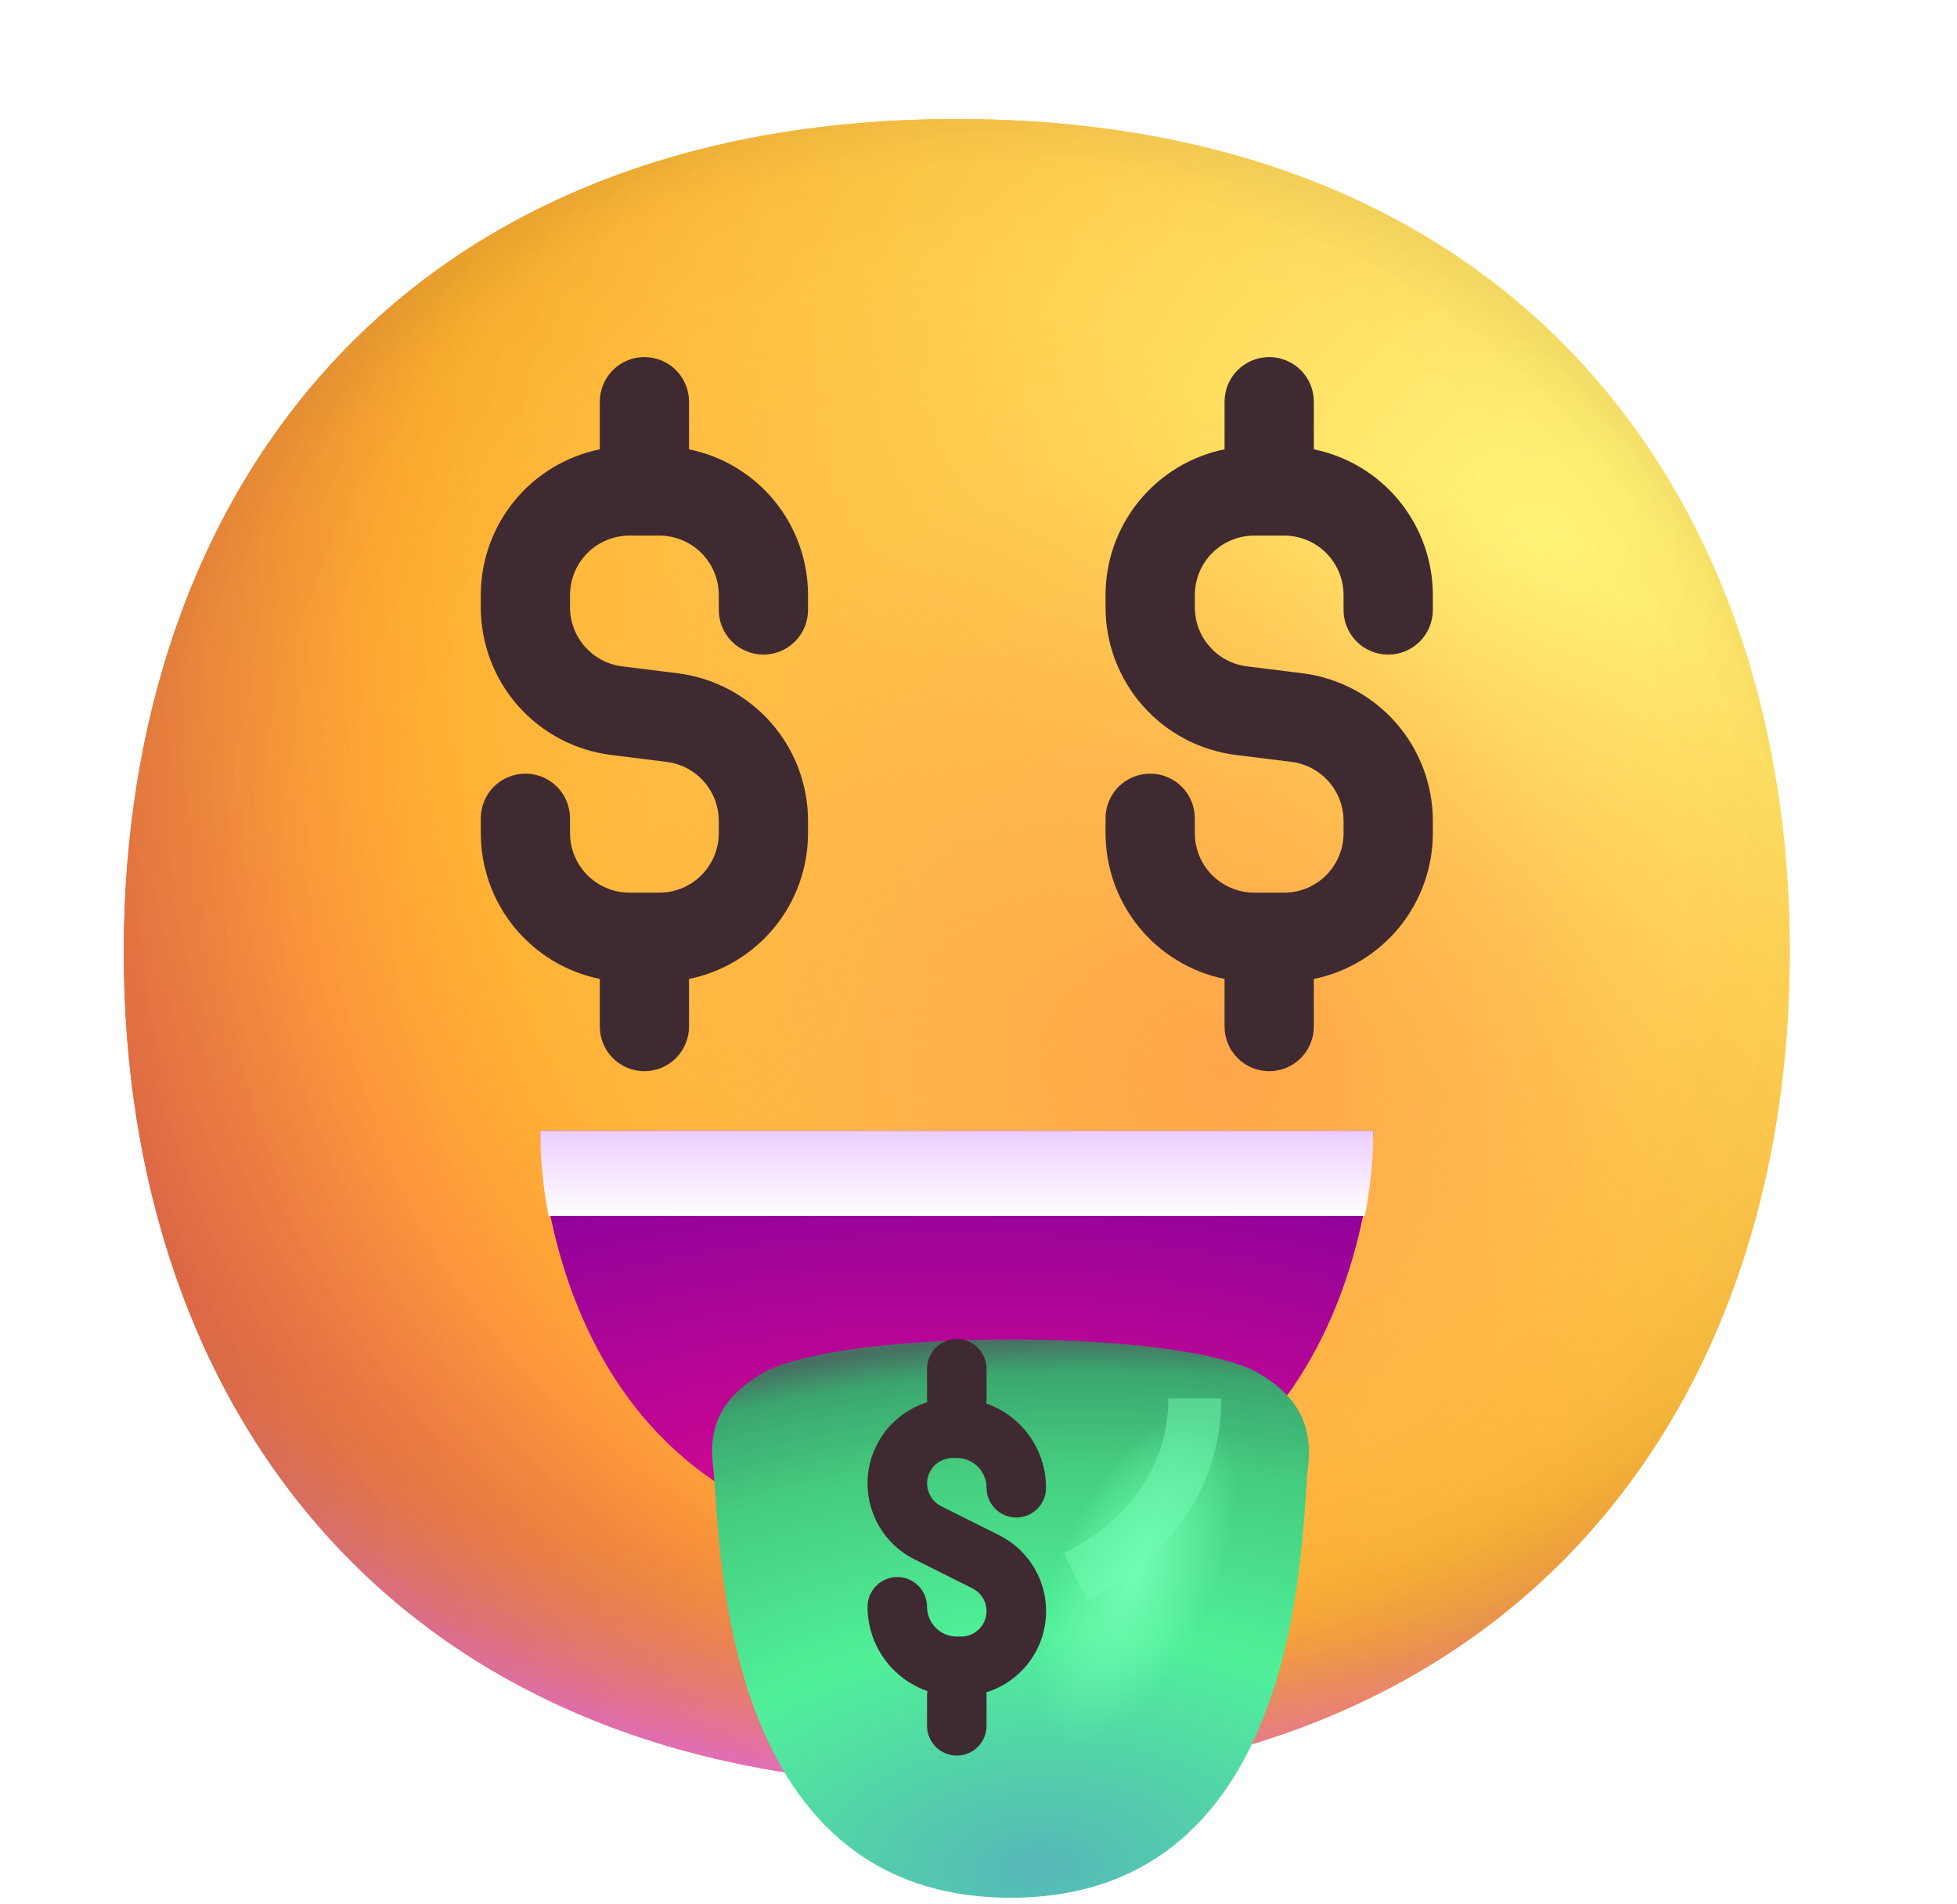 <svg width="37" height="36" viewBox="0 0 37 36" fill="none" xmlns="http://www.w3.org/2000/svg">
<g clip-path="url(#clip0_12_2741)">
<path d="M18.089 33.748C28.59 33.748 33.838 26.696 33.838 17.998C33.838 9.302 28.59 2.25 18.088 2.25C7.588 2.25 2.34 9.302 2.34 17.999C2.34 26.696 7.587 33.748 18.089 33.748Z" fill="url(#paint0_radial_12_2741)"/>
<path d="M18.089 33.748C28.59 33.748 33.838 26.696 33.838 17.998C33.838 9.302 28.59 2.25 18.088 2.25C7.588 2.25 2.34 9.302 2.34 17.999C2.34 26.696 7.587 33.748 18.089 33.748Z" fill="url(#paint1_radial_12_2741)"/>
<path d="M18.089 33.748C28.59 33.748 33.838 26.696 33.838 17.998C33.838 9.302 28.59 2.25 18.088 2.25C7.588 2.25 2.34 9.302 2.34 17.999C2.34 26.696 7.587 33.748 18.089 33.748Z" fill="url(#paint2_radial_12_2741)"/>
<path d="M18.089 33.748C28.59 33.748 33.838 26.696 33.838 17.998C33.838 9.302 28.59 2.25 18.088 2.25C7.588 2.25 2.34 9.302 2.34 17.999C2.34 26.696 7.587 33.748 18.089 33.748Z" fill="url(#paint3_radial_12_2741)" fill-opacity="0.6"/>
<path d="M18.089 33.748C28.59 33.748 33.838 26.696 33.838 17.998C33.838 9.302 28.59 2.25 18.088 2.25C7.588 2.25 2.34 9.302 2.34 17.999C2.34 26.696 7.587 33.748 18.089 33.748Z" fill="url(#paint4_radial_12_2741)"/>
<path d="M18.089 33.748C28.59 33.748 33.838 26.696 33.838 17.998C33.838 9.302 28.59 2.25 18.088 2.25C7.588 2.25 2.34 9.302 2.34 17.999C2.34 26.696 7.587 33.748 18.089 33.748Z" fill="url(#paint5_radial_12_2741)"/>
<path d="M18.089 33.748C28.59 33.748 33.838 26.696 33.838 17.998C33.838 9.302 28.59 2.25 18.088 2.25C7.588 2.25 2.34 9.302 2.34 17.999C2.34 26.696 7.587 33.748 18.089 33.748Z" fill="url(#paint6_radial_12_2741)"/>
<path d="M18.089 33.748C28.59 33.748 33.838 26.696 33.838 17.998C33.838 9.302 28.59 2.25 18.088 2.25C7.588 2.25 2.34 9.302 2.34 17.999C2.34 26.696 7.587 33.748 18.089 33.748Z" fill="url(#paint7_radial_12_2741)"/>
<path fill-rule="evenodd" clip-rule="evenodd" d="M12.184 6.75C12.407 6.75 12.622 6.839 12.78 6.997C12.938 7.155 13.027 7.37 13.027 7.594V8.494C13.663 8.623 14.234 8.969 14.644 9.471C15.054 9.973 15.277 10.602 15.277 11.25V11.531C15.277 11.755 15.188 11.97 15.03 12.128C14.872 12.286 14.657 12.375 14.434 12.375C14.21 12.375 13.995 12.286 13.837 12.128C13.679 11.97 13.59 11.755 13.59 11.531V11.25C13.59 10.952 13.471 10.665 13.26 10.454C13.049 10.243 12.763 10.125 12.465 10.125H11.902C11.604 10.125 11.318 10.243 11.107 10.454C10.896 10.665 10.777 10.952 10.777 11.25V11.481C10.777 11.755 10.878 12.02 11.059 12.225C11.241 12.431 11.491 12.563 11.763 12.597L12.814 12.728C13.494 12.813 14.119 13.144 14.573 13.657C15.027 14.171 15.277 14.833 15.277 15.518V15.75C15.277 16.398 15.054 17.027 14.644 17.529C14.234 18.031 13.663 18.377 13.027 18.506V19.406C13.027 19.63 12.938 19.845 12.78 20.003C12.622 20.161 12.407 20.25 12.184 20.25C11.96 20.25 11.745 20.161 11.587 20.003C11.429 19.845 11.34 19.63 11.34 19.406V18.506C10.705 18.377 10.134 18.031 9.724 17.529C9.314 17.027 9.09 16.398 9.09 15.75V15.469C9.09 15.245 9.179 15.03 9.337 14.872C9.495 14.714 9.71 14.625 9.934 14.625C10.157 14.625 10.372 14.714 10.53 14.872C10.688 15.03 10.777 15.245 10.777 15.469V15.75C10.777 16.048 10.896 16.334 11.107 16.546C11.318 16.756 11.604 16.875 11.902 16.875H12.465C12.763 16.875 13.049 16.756 13.26 16.546C13.471 16.334 13.59 16.048 13.59 15.75V15.519C13.59 15.245 13.49 14.98 13.308 14.775C13.127 14.569 12.876 14.437 12.604 14.403L11.554 14.272C10.873 14.187 10.248 13.856 9.794 13.343C9.341 12.829 9.09 12.167 9.09 11.482V11.25C9.09 10.602 9.314 9.973 9.724 9.471C10.134 8.969 10.705 8.623 11.34 8.494V7.594C11.34 7.37 11.429 7.155 11.587 6.997C11.745 6.839 11.96 6.75 12.184 6.75ZM23.996 6.75C24.22 6.75 24.434 6.839 24.593 6.997C24.751 7.155 24.84 7.37 24.84 7.594V8.494C25.475 8.623 26.046 8.969 26.456 9.471C26.866 9.973 27.09 10.602 27.09 11.25V11.531C27.09 11.755 27.001 11.97 26.843 12.128C26.684 12.286 26.47 12.375 26.246 12.375C26.022 12.375 25.808 12.286 25.649 12.128C25.491 11.97 25.402 11.755 25.402 11.531V11.25C25.402 10.952 25.284 10.665 25.073 10.454C24.862 10.243 24.576 10.125 24.277 10.125H23.715C23.416 10.125 23.13 10.243 22.919 10.454C22.708 10.665 22.59 10.952 22.59 11.25V11.481C22.59 11.755 22.69 12.02 22.872 12.225C23.053 12.431 23.303 12.563 23.575 12.597L24.626 12.728C25.306 12.813 25.932 13.144 26.386 13.657C26.839 14.171 27.09 14.833 27.09 15.518V15.75C27.09 16.398 26.866 17.027 26.456 17.529C26.046 18.031 25.475 18.377 24.84 18.506V19.406C24.84 19.63 24.751 19.845 24.593 20.003C24.434 20.161 24.22 20.25 23.996 20.25C23.772 20.25 23.558 20.161 23.399 20.003C23.241 19.845 23.152 19.63 23.152 19.406V18.506C22.517 18.377 21.946 18.031 21.536 17.529C21.126 17.027 20.902 16.398 20.902 15.75V15.469C20.902 15.245 20.991 15.03 21.149 14.872C21.308 14.714 21.522 14.625 21.746 14.625C21.97 14.625 22.184 14.714 22.343 14.872C22.501 15.03 22.59 15.245 22.59 15.469V15.75C22.59 16.048 22.708 16.334 22.919 16.546C23.13 16.756 23.416 16.875 23.715 16.875H24.277C24.576 16.875 24.862 16.756 25.073 16.546C25.284 16.334 25.402 16.048 25.402 15.75V15.519C25.402 15.245 25.302 14.98 25.121 14.775C24.939 14.569 24.689 14.437 24.417 14.403L23.366 14.272C22.686 14.187 22.06 13.856 21.607 13.343C21.153 12.829 20.902 12.167 20.902 11.482V11.25C20.902 10.602 21.126 9.973 21.536 9.471C21.946 8.969 22.517 8.623 23.152 8.494V7.594C23.152 7.37 23.241 7.155 23.399 6.997C23.558 6.839 23.772 6.75 23.996 6.75Z" fill="#402A32"/>
<path d="M18.089 29.25C10.214 29.25 10.214 21.375 10.214 21.375H25.964C25.964 21.375 25.964 29.25 18.089 29.25Z" fill="url(#paint8_radial_12_2741)"/>
<g filter="url(#filter0_d_12_2741)">
<path d="M18.107 34.875C23.732 34.875 23.585 27.9 23.732 26.719C23.844 25.762 23.338 25.279 22.787 24.953C22.235 24.626 20.582 24.323 18.107 24.323C15.632 24.323 13.989 24.626 13.427 24.953C12.864 25.279 12.358 25.762 12.482 26.719C12.628 27.9 12.482 34.875 18.107 34.875Z" fill="url(#paint9_radial_12_2741)"/>
</g>
<g opacity="0.5" filter="url(#filter1_f_12_2741)">
<path d="M20.34 29.812C21.465 29.25 22.59 28.125 22.59 26.438" stroke="#71FCB2"/>
</g>
<path d="M25.806 22.984C25.908 22.466 25.964 21.926 25.964 21.375H10.214C10.214 21.926 10.27 22.455 10.371 22.984H25.806Z" fill="url(#paint10_linear_12_2741)"/>
<path fill-rule="evenodd" clip-rule="evenodd" d="M17.92 34.873C17.558 34.822 17.208 34.702 16.891 34.52C14.979 33.415 14.725 30.278 16.322 27.511C17.219 25.958 18.508 24.851 19.804 24.375C21.34 24.477 22.373 24.707 22.786 24.953C23.338 25.279 23.844 25.762 23.731 26.719C23.714 26.887 23.701 27.055 23.692 27.224C23.599 28.601 23.387 31.761 21.562 33.56C21.02 34.026 20.437 34.381 19.852 34.609C19.229 34.812 18.575 34.901 17.92 34.873Z" fill="url(#paint11_radial_12_2741)"/>
<path fill-rule="evenodd" clip-rule="evenodd" d="M18.09 25.312C18.239 25.312 18.382 25.372 18.488 25.477C18.593 25.583 18.652 25.726 18.652 25.875V26.438C18.652 26.469 18.65 26.5 18.645 26.531C18.976 26.646 19.262 26.861 19.465 27.147C19.668 27.433 19.777 27.774 19.777 28.125C19.777 28.274 19.718 28.417 19.613 28.523C19.507 28.628 19.364 28.688 19.215 28.688C19.066 28.688 18.923 28.628 18.817 28.523C18.712 28.417 18.652 28.274 18.652 28.125C18.652 27.976 18.593 27.833 18.488 27.727C18.382 27.622 18.239 27.562 18.09 27.562H18.008C17.9 27.563 17.795 27.599 17.71 27.667C17.625 27.734 17.566 27.828 17.541 27.933C17.516 28.038 17.528 28.149 17.574 28.247C17.62 28.345 17.697 28.424 17.794 28.473L18.89 29.022C19.177 29.165 19.414 29.39 19.571 29.67C19.729 29.949 19.799 30.269 19.773 30.588C19.747 30.908 19.626 31.212 19.425 31.462C19.225 31.712 18.954 31.897 18.648 31.992C18.651 32.014 18.652 32.038 18.652 32.062V32.625C18.652 32.774 18.593 32.917 18.488 33.023C18.382 33.128 18.239 33.188 18.09 33.188C17.941 33.188 17.798 33.128 17.692 33.023C17.587 32.917 17.527 32.774 17.527 32.625V32.062C17.527 32.031 17.53 32 17.535 31.969C17.204 31.854 16.917 31.639 16.714 31.353C16.511 31.067 16.402 30.726 16.402 30.375C16.402 30.226 16.462 30.083 16.567 29.977C16.673 29.872 16.816 29.812 16.965 29.812C17.114 29.812 17.257 29.872 17.363 29.977C17.468 30.083 17.527 30.226 17.527 30.375C17.527 30.524 17.587 30.667 17.692 30.773C17.798 30.878 17.941 30.938 18.09 30.938H18.172C18.28 30.937 18.385 30.901 18.47 30.833C18.555 30.766 18.614 30.672 18.639 30.567C18.663 30.462 18.652 30.351 18.606 30.253C18.56 30.155 18.483 30.076 18.386 30.027L17.29 29.478C17.003 29.335 16.766 29.11 16.608 28.83C16.451 28.551 16.381 28.231 16.407 27.912C16.433 27.592 16.554 27.288 16.754 27.038C16.955 26.788 17.226 26.603 17.532 26.508C17.529 26.485 17.527 26.461 17.527 26.438V25.875C17.527 25.726 17.587 25.583 17.692 25.477C17.798 25.372 17.941 25.312 18.09 25.312Z" fill="#402A32"/>
</g>
<defs>
<filter id="filter0_d_12_2741" x="11.463" y="23.323" width="15.284" height="14.553" filterUnits="userSpaceOnUse" color-interpolation-filters="sRGB">
<feFlood flood-opacity="0" result="BackgroundImageFix"/>
<feColorMatrix in="SourceAlpha" type="matrix" values="0 0 0 0 0 0 0 0 0 0 0 0 0 0 0 0 0 0 127 0" result="hardAlpha"/>
<feOffset dx="1" dy="1"/>
<feGaussianBlur stdDeviation="1"/>
<feComposite in2="hardAlpha" operator="out"/>
<feColorMatrix type="matrix" values="0 0 0 0 0 0 0 0 0 0 0 0 0 0 0 0 0 0 0.24 0"/>
<feBlend mode="normal" in2="BackgroundImageFix" result="effect1_dropShadow_12_2741"/>
<feBlend mode="normal" in="SourceGraphic" in2="effect1_dropShadow_12_2741" result="shape"/>
</filter>
<filter id="filter1_f_12_2741" x="19.116" y="25.438" width="4.974" height="5.822" filterUnits="userSpaceOnUse" color-interpolation-filters="sRGB">
<feFlood flood-opacity="0" result="BackgroundImageFix"/>
<feBlend mode="normal" in="SourceGraphic" in2="BackgroundImageFix" result="shape"/>
<feGaussianBlur stdDeviation="0.5" result="effect1_foregroundBlur_12_2741"/>
</filter>
<radialGradient id="paint0_radial_12_2741" cx="0" cy="0" r="1" gradientUnits="userSpaceOnUse" gradientTransform="translate(28.777 10.124) rotate(132.839) scale(42.191)">
<stop stop-color="#FFF478"/>
<stop offset="0.475" stop-color="#FFB02E"/>
<stop offset="1" stop-color="#F70A8D"/>
</radialGradient>
<radialGradient id="paint1_radial_12_2741" cx="0" cy="0" r="1" gradientUnits="userSpaceOnUse" gradientTransform="translate(28.776 10.126) rotate(131.878) scale(43.817)">
<stop stop-color="#FFF478"/>
<stop offset="0.475" stop-color="#FFB02E"/>
<stop offset="1" stop-color="#F70A8D"/>
</radialGradient>
<radialGradient id="paint2_radial_12_2741" cx="0" cy="0" r="1" gradientUnits="userSpaceOnUse" gradientTransform="translate(18.089 14.062) rotate(101.31) scale(20.077 25.715)">
<stop offset="0.788" stop-color="#F59639" stop-opacity="0"/>
<stop offset="0.973" stop-color="#FF7DCE"/>
</radialGradient>
<radialGradient id="paint3_radial_12_2741" cx="0" cy="0" r="1" gradientUnits="userSpaceOnUse" gradientTransform="translate(20.34 15.75) rotate(135) scale(46.139)">
<stop offset="0.315" stop-opacity="0"/>
<stop offset="1"/>
</radialGradient>
<radialGradient id="paint4_radial_12_2741" cx="0" cy="0" r="1" gradientUnits="userSpaceOnUse" gradientTransform="translate(18.09 19.126) rotate(77.692) scale(31.665)">
<stop offset="0.508" stop-color="#7D6133" stop-opacity="0"/>
<stop offset="1" stop-color="#715B32"/>
</radialGradient>
<radialGradient id="paint5_radial_12_2741" cx="0" cy="0" r="1" gradientUnits="userSpaceOnUse" gradientTransform="translate(18.652 18.562) rotate(55.713) scale(14.978 10.857)">
<stop stop-color="#FFB849"/>
<stop offset="1" stop-color="#FFB847" stop-opacity="0"/>
</radialGradient>
<radialGradient id="paint6_radial_12_2741" cx="0" cy="0" r="1" gradientUnits="userSpaceOnUse" gradientTransform="translate(23.152 20.25) rotate(9.866) scale(13.132)">
<stop stop-color="#FFA64B"/>
<stop offset="0.9" stop-color="#FFAE46" stop-opacity="0"/>
</radialGradient>
<radialGradient id="paint7_radial_12_2741" cx="0" cy="0" r="1" gradientUnits="userSpaceOnUse" gradientTransform="translate(19.777 16.875) rotate(43.971) scale(66.434)">
<stop offset="0.185" stop-opacity="0"/>
<stop offset="1" stop-opacity="0.4"/>
</radialGradient>
<radialGradient id="paint8_radial_12_2741" cx="0" cy="0" r="1" gradientUnits="userSpaceOnUse" gradientTransform="translate(18.089 31) rotate(-90) scale(9.625 19.25)">
<stop stop-color="#F70A8D"/>
<stop offset="1" stop-color="#89029C"/>
</radialGradient>
<radialGradient id="paint9_radial_12_2741" cx="0" cy="0" r="1" gradientUnits="userSpaceOnUse" gradientTransform="translate(18.652 34.312) rotate(-92.862) scale(11.264 19.582)">
<stop stop-color="#56B7B8"/>
<stop offset="0.392" stop-color="#50F099"/>
<stop offset="0.675" stop-color="#45CD7F"/>
<stop offset="0.832" stop-color="#3BA66E"/>
<stop offset="0.886" stop-color="#477063"/>
</radialGradient>
<linearGradient id="paint10_linear_12_2741" x1="18.089" y1="21.375" x2="18.089" y2="22.984" gradientUnits="userSpaceOnUse">
<stop stop-color="#ECCDFF"/>
<stop offset="1" stop-color="white"/>
</linearGradient>
<radialGradient id="paint11_radial_12_2741" cx="0" cy="0" r="1" gradientUnits="userSpaceOnUse" gradientTransform="translate(21.465 29.812) rotate(113.962) scale(5.54 2.456)">
<stop stop-color="#72FDB3"/>
<stop offset="0.603" stop-color="#72FDB3" stop-opacity="0"/>
</radialGradient>
<clipPath id="clip0_12_2741">
<rect width="36" height="36" fill="white" transform="translate(0.09)"/>
</clipPath>
</defs>
</svg>
